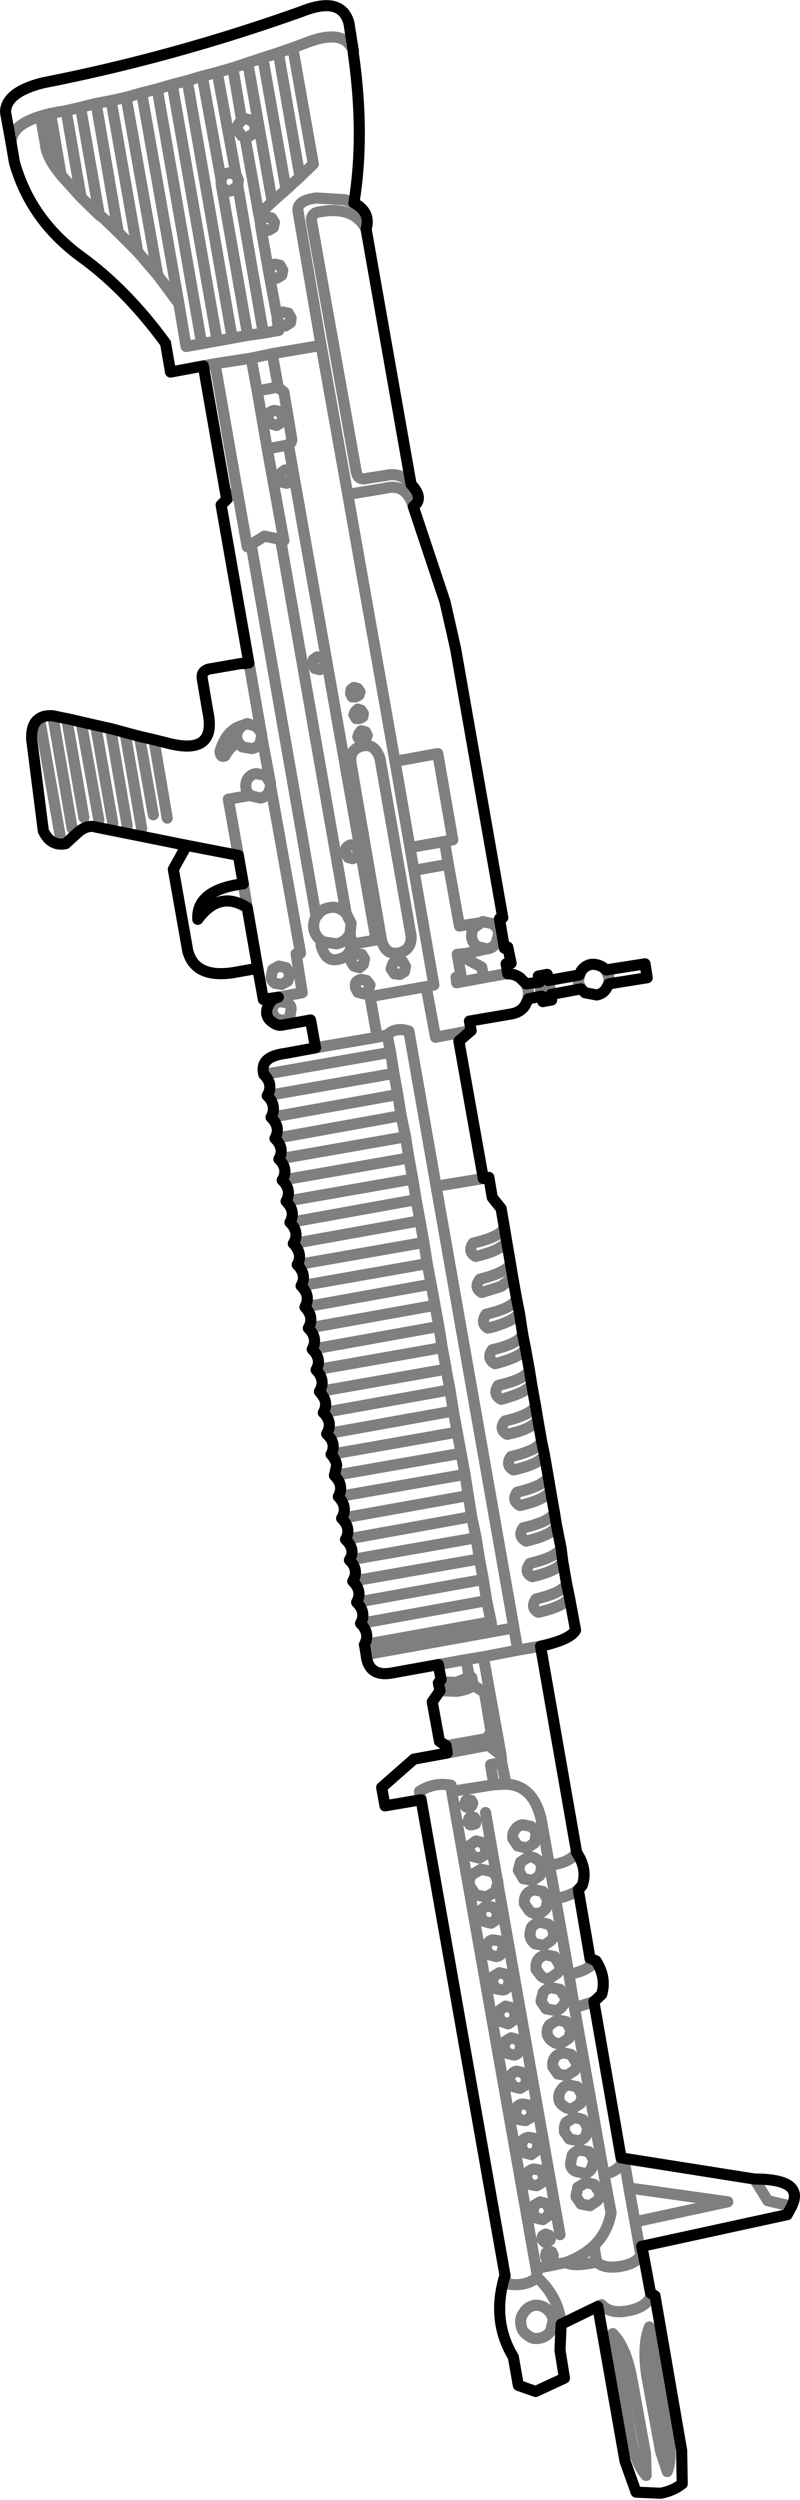 <?xml version="1.0" encoding="UTF-8" standalone="no"?>
<svg xmlns:xlink="http://www.w3.org/1999/xlink" height="224.75px" width="72.0px" xmlns="http://www.w3.org/2000/svg">
  <g transform="matrix(1.0, 0.0, 0.0, 1.0, -324.25, -302.6)">
    <path d="M346.05 362.25 L346.1 362.25 M346.15 362.25 L346.2 362.25 Q346.6 362.2 346.75 362.7 L346.65 362.2 M325.25 315.45 Q325.25 313.85 327.9 313.05 L328.6 312.85 328.8 312.8 330.2 312.55 331.5 312.25 332.9 311.9 334.25 311.65 335.6 311.35 337.0 310.95 338.4 310.6 339.75 310.2 341.1 309.85 342.45 309.45 343.8 309.1 345.2 308.7 346.55 308.25 347.9 307.8 349.3 307.35 350.6 306.9 351.8 306.45 Q355.25 305.1 356.05 307.2 M346.0 313.4 L345.8 313.65 Q345.55 313.95 345.6 314.25 L346.0 314.8 346.3 314.95 346.6 314.9 347.15 314.55 347.25 313.95 346.9 313.45 346.3 313.25 346.0 313.4 345.2 308.7 M345.4 318.25 L344.8 318.15 344.55 318.25 Q344.35 318.3 344.25 318.5 L344.15 318.75 344.15 319.1 344.2 319.4 344.45 319.6 344.8 319.8 345.05 319.75 345.55 319.4 345.65 319.3 345.7 318.8 345.5 318.35 345.4 318.25 M349.3 307.35 L351.25 318.5 352.45 317.35 350.6 306.9 M347.9 307.8 L350.0 319.65 351.25 318.5 M350.0 319.65 L348.75 320.75 347.55 321.9 347.7 322.65 347.8 322.35 Q347.95 322.15 348.2 322.1 L348.7 322.2 348.95 322.6 348.85 323.05 348.45 323.3 347.95 323.2 Q347.75 323.1 347.7 322.85 L348.45 327.15 348.55 326.65 Q348.7 326.4 349.0 326.35 L349.45 326.45 349.7 326.9 349.6 327.35 349.2 327.6 348.7 327.55 348.45 327.15 349.2 331.15 349.3 330.9 Q349.45 330.7 349.7 330.65 L350.2 330.75 350.45 331.2 350.4 331.6 349.95 331.9 349.5 331.75 349.2 331.4 349.35 332.3 347.95 332.55 346.55 332.75 345.15 333.0 343.8 333.25 342.4 333.5 341.0 333.75 340.35 329.9 338.45 327.35 336.65 325.25 334.9 323.5 333.55 322.2 333.2 321.95 331.55 320.35 329.75 318.35 Q328.45 316.75 328.35 315.65 L327.9 313.05 M356.1 320.85 L355.25 320.55 352.7 320.4 Q350.8 320.65 351.1 321.75 L353.15 333.65 355.55 347.05 358.9 346.5 Q360.8 346.0 361.45 348.15 M348.75 320.75 L346.55 308.25 M328.8 312.8 L329.75 318.35 M331.55 320.35 L330.2 312.55 M344.15 318.75 L342.45 309.45 M344.65 347.5 L345.6 346.7 343.6 335.3 342.55 335.5 M347.7 322.65 L347.7 322.85 M349.2 331.15 L349.2 331.4 M349.7 340.05 L349.6 340.55 349.15 340.85 348.65 340.7 348.35 340.3 348.45 339.75 Q348.65 339.55 348.95 339.5 L349.45 339.6 349.7 340.05 M346.85 334.8 L347.4 337.75 349.0 337.45 349.3 337.45 348.75 334.4 346.85 334.8 343.6 335.3 M349.95 342.65 L348.3 342.95 349.8 351.2 349.5 351.1 355.4 384.7 355.85 385.6 355.75 386.55 355.85 387.0 355.85 387.5 358.1 387.1 350.2 342.55 349.95 342.65 M349.3 337.45 L349.8 337.85 350.5 342.0 Q350.55 342.45 350.2 342.55 M349.4 345.55 L349.5 345.15 349.9 344.85 350.3 344.95 350.55 345.35 350.45 345.75 350.05 346.05 349.6 345.95 349.4 345.55 M348.3 342.95 L347.4 337.75 M357.2 323.2 Q356.05 321.0 352.75 321.7 352.2 321.9 352.3 322.55 L356.3 344.95 Q356.45 345.85 357.3 345.6 L358.95 345.35 Q360.15 345.05 361.05 345.9 L361.25 346.15 M353.15 333.65 L348.75 334.4 M347.55 321.9 L346.3 314.95 M344.2 319.4 L346.55 332.75 M347.95 332.55 L345.65 319.3 M345.15 333.0 L341.1 309.85 M345.5 318.35 L343.8 309.1 M333.2 321.95 L331.5 312.25 M334.9 323.5 L332.9 311.9 M336.65 325.25 L334.25 311.65 M338.45 327.35 L335.6 311.35 M340.35 329.9 L337.0 310.95 M339.75 310.2 L343.8 333.25 M342.4 333.5 L338.4 310.6 M345.6 346.7 L346.5 351.75 346.85 351.55 348.05 350.8 349.5 351.1 M352.45 361.9 L352.8 361.65 353.25 361.75 353.55 362.15 353.4 362.55 353.05 362.8 352.6 362.7 352.35 362.3 352.45 361.9 M346.15 367.8 Q344.65 368.15 344.05 370.15 344.1 370.75 344.5 370.55 344.95 369.7 345.7 369.35 L345.55 369.0 Q345.5 368.55 345.75 368.15 345.95 367.9 346.15 367.8 L346.5 367.65 347.3 367.9 347.75 368.45 346.75 362.7 M345.7 379.5 L344.8 374.45 346.8 374.1 Q346.45 373.9 346.4 373.5 346.3 373.0 346.55 372.6 346.85 372.2 347.3 372.15 L348.15 372.3 348.6 373.05 347.8 368.8 347.65 369.45 Q347.35 369.85 346.9 369.9 L346.05 369.75 345.7 369.35 M347.8 368.8 L347.75 368.45 347.8 368.6 347.8 368.8 M356.45 364.5 L356.65 364.8 356.55 365.1 356.25 365.25 355.95 365.25 355.8 364.95 355.85 364.6 356.1 364.4 356.45 364.5 M356.75 366.45 L356.95 366.75 356.9 367.05 356.6 367.2 356.3 367.2 356.1 366.85 356.2 366.6 356.45 366.35 356.75 366.45 M356.45 368.85 L356.55 368.55 356.75 368.3 357.15 368.4 357.3 368.7 357.2 369.0 356.95 369.15 356.65 369.15 356.45 368.85 M358.45 370.8 L361.25 386.75 Q361.3 387.95 360.25 388.25 359.0 388.55 358.6 387.2 L355.85 371.25 Q355.65 369.9 356.95 369.65 358.0 369.45 358.45 370.8 M359.8 371.05 L361.15 378.8 364.25 378.25 365.0 378.1 363.65 370.35 359.8 371.05 355.55 347.05 M355.4 378.85 Q355.6 378.6 355.85 378.55 L356.25 378.65 356.5 379.05 356.4 379.5 356.0 379.8 355.6 379.7 355.35 379.25 Q355.3 379.0 355.4 378.85 M361.15 378.8 L361.5 380.85 364.6 380.3 364.25 378.25 M346.8 374.1 L346.85 374.15 347.7 374.35 Q348.15 374.25 348.4 373.9 L348.45 373.85 348.6 373.3 348.6 373.05 M348.45 373.85 L348.7 373.8 348.6 373.3 M355.85 387.5 Q355.8 388.65 354.65 388.85 353.55 389.1 353.15 387.6 L353.15 387.15 Q352.65 386.8 352.5 386.15 352.4 385.55 352.7 385.0 L352.7 384.95 346.85 351.55 M355.4 384.7 L355.15 384.5 Q354.55 384.05 353.9 384.2 353.2 384.3 352.8 384.9 L352.7 385.0 M348.7 373.8 L351.3 388.3 350.9 388.35 351.45 391.85 349.3 392.25 M350.0 389.6 L350.35 390.15 350.15 390.8 349.6 391.1 349.0 391.0 Q348.65 390.75 348.65 390.45 L348.8 389.75 349.35 389.45 350.0 389.6 M353.15 387.15 L353.2 387.25 354.5 387.45 Q355.15 387.35 355.55 386.85 L355.75 386.55 M348.75 393.65 Q348.7 393.3 348.9 392.95 349.1 392.7 349.5 392.65 L350.1 392.75 Q350.45 392.95 350.45 393.3 L350.35 393.95 Q350.15 394.25 349.8 394.35 L349.1 394.2 348.75 393.65 M360.0 388.95 L360.5 389.05 360.75 389.5 360.65 389.95 360.25 390.2 359.75 390.15 359.45 389.7 359.6 389.25 Q359.75 389.0 360.0 388.95 M356.1 389.45 L355.85 389.05 355.95 388.55 356.35 388.35 356.8 388.4 357.05 388.8 356.95 389.3 356.6 389.6 356.1 389.45 M357.0 391.95 L356.45 391.8 356.25 391.4 Q356.2 391.1 356.3 390.9 356.5 390.7 356.75 390.65 L357.25 390.75 357.55 391.15 357.4 391.65 357.0 391.95 M366.65 395.25 L363.45 395.85 362.6 391.3 357.55 392.2 358.2 395.85 359.1 395.65 Q359.85 394.9 361.05 395.3 L363.5 409.25 367.75 408.55 M361.5 380.85 L363.3 391.15 362.6 391.3 M346.15 382.05 L346.5 384.2 M336.8 368.8 L338.05 375.85 M338.1 369.1 L339.3 376.15 M335.5 368.45 L337.0 377.1 M331.55 367.5 L333.15 376.35 M327.8 367.2 L329.65 377.65 M329.0 366.95 L330.75 377.1 M330.25 367.2 L331.8 376.1 M332.85 367.8 L334.4 376.6 M334.2 368.1 L335.7 376.85 M368.6 385.65 L367.7 385.45 367.65 385.5 367.55 385.55 366.9 386.0 Q366.65 386.4 366.7 386.9 366.8 387.4 367.2 387.7 L368.05 387.9 368.1 387.9 Q368.6 387.85 368.9 387.4 L369.15 386.5 Q369.05 386.0 368.6 385.65 M366.3 388.3 L365.4 388.4 365.75 390.35 365.3 390.45 365.35 390.95 367.8 390.5 367.6 389.55 366.4 388.9 366.3 388.3 368.05 387.9 M367.55 385.55 L365.6 385.85 364.6 380.3 M373.0 392.15 L372.8 390.9 M373.6 390.75 L373.85 392.0 M369.95 390.15 L369.7 390.15 367.8 390.5 M371.6 391.05 L371.8 391.65 371.8 392.4 M378.8 389.8 L379.05 390.45 379.05 391.05 M376.55 391.5 L376.3 390.9 376.4 390.25 M370.2 416.25 Q369.8 417.0 367.45 417.6 366.85 418.35 367.6 418.8 L369.35 418.25 370.4 417.45 M369.65 413.0 Q369.25 413.8 366.85 414.35 366.3 415.1 367.05 415.55 L367.1 415.55 Q369.4 415.0 369.85 414.2 M370.75 419.4 Q370.35 420.2 368.0 420.75 367.45 421.55 368.15 422.0 L368.6 421.9 Q370.6 421.3 371.0 420.65 M371.3 422.6 Q370.9 423.4 368.55 423.95 368.0 424.75 368.8 425.2 371.15 424.6 371.55 423.85 M371.9 425.8 Q371.5 426.6 369.1 427.15 368.55 427.95 369.35 428.4 371.65 427.8 372.1 427.05 M359.1 395.65 L359.4 397.2 359.7 399.1 360.05 401.0 360.35 402.9 360.75 404.8 361.05 406.7 361.4 408.6 361.7 410.45 362.05 412.35 362.4 414.3 362.7 416.2 363.05 418.05 363.4 419.95 363.75 421.85 364.05 423.75 364.4 425.65 364.4 425.7 364.75 427.55 365.05 429.45 365.4 431.35 365.75 433.25 366.1 435.15 366.4 437.05 366.7 438.95 367.1 440.85 367.4 442.75 367.75 444.6 368.05 446.5 368.45 448.4 368.55 449.3 370.5 448.95 363.5 409.25 M372.45 429.0 Q372.05 429.8 369.7 430.35 369.1 431.1 369.9 431.55 372.25 431.05 372.65 430.2 M373.6 435.4 Q373.15 436.2 370.8 436.75 370.25 437.5 371.05 437.95 373.4 437.4 373.8 436.6 M373.0 432.2 Q372.6 433.0 370.25 433.55 369.7 434.3 370.45 434.75 372.8 434.25 373.25 433.4 M374.15 438.6 Q373.75 439.4 371.35 439.95 370.8 440.7 371.6 441.15 373.95 440.6 374.35 439.8 M374.75 441.8 Q374.3 442.6 371.95 443.15 371.35 443.95 372.15 444.35 374.5 443.8 374.9 443.0 M359.7 399.1 L348.3 401.1 M348.0 399.2 L359.4 397.2 M350.35 412.5 L361.7 410.45 M349.0 404.95 L360.35 402.9 M350.65 414.4 L362.05 412.35 M351.0 416.3 L362.4 414.3 M351.35 418.2 L362.7 416.2 M351.7 420.1 L363.05 418.05 M349.65 408.7 L361.05 406.7 M350.0 410.6 L361.4 408.6 M349.35 406.8 L360.75 404.8 M348.65 403.05 L360.05 401.0 M353.0 427.7 L364.35 425.7 364.4 425.7 M352.35 423.9 L363.75 421.85 M352.7 425.75 L364.05 423.75 M352.0 422.0 L363.4 419.95 M363.95 453.6 L363.95 453.8 365.3 453.85 366.45 453.4 366.45 453.2 366.2 451.8 363.7 452.25 M362.15 464.4 L362.0 463.65 Q363.35 462.8 364.85 463.1 L364.9 463.65 368.7 463.05 368.4 461.25 369.4 461.05 369.35 460.4 368.2 459.5 364.5 460.2 M372.9 450.6 L370.85 450.95 367.75 451.55 369.35 460.4 M370.85 450.95 L370.5 448.95 M375.25 445.0 Q374.85 445.8 372.5 446.35 371.95 447.15 372.7 447.55 375.1 447.0 375.5 446.2 M364.4 459.55 L368.05 458.9 368.45 458.3 367.85 454.75 366.85 454.1 Q366.55 454.45 365.4 454.65 L363.85 454.6 M366.45 453.2 L366.7 453.4 366.85 454.1 M366.2 451.8 L367.75 451.55 M368.05 458.9 L368.2 459.5 M367.05 466.55 L366.75 466.65 366.55 466.65 366.35 466.4 366.45 466.1 Q366.5 466.0 366.65 465.95 L366.95 466.0 367.1 466.25 367.05 466.55 M366.8 464.7 L366.7 464.95 366.5 465.15 366.2 465.05 366.05 464.85 366.15 464.55 Q366.2 464.4 366.35 464.4 L366.65 464.45 366.8 464.7 M366.5 469.0 Q366.4 468.7 366.6 468.45 L367.1 468.1 367.65 468.25 368.0 468.75 367.9 469.35 367.4 469.65 366.8 469.5 366.5 469.0 M372.05 466.8 Q372.45 467.1 372.5 467.5 L372.35 468.3 371.65 468.75 370.85 468.55 370.4 467.9 370.4 467.85 Q370.35 467.4 370.6 467.1 370.85 466.7 371.3 466.65 L372.05 466.8 M371.8 469.55 Q372.2 469.5 372.55 469.75 372.95 470.0 373.0 470.45 L372.85 471.2 372.2 471.65 371.35 471.5 370.95 470.8 370.9 470.75 371.1 470.0 371.8 469.55 M364.9 463.65 L372.5 506.55 375.2 506.0 Q376.75 505.4 377.7 504.5 378.9 503.35 379.25 501.55 L378.6 498.05 375.95 483.1 375.45 480.1 374.25 473.3 373.7 470.3 372.95 466.15 Q372.25 463.1 369.8 463.0 L368.7 463.05 M369.4 461.05 L369.8 463.0 M375.1 482.15 Q375.2 482.6 374.9 482.9 374.65 483.3 374.25 483.35 L373.4 483.2 372.95 482.55 372.95 482.45 373.15 481.7 Q373.4 481.4 373.85 481.3 L374.65 481.45 375.1 482.15 M377.35 478.65 L377.45 479.3 377.9 478.9 M377.45 479.3 Q376.8 479.85 375.45 480.1 M373.1 472.65 L373.55 473.4 373.4 474.15 Q373.1 474.55 372.7 474.6 372.25 474.7 371.9 474.4 L371.45 473.75 371.45 473.7 Q371.4 473.3 371.6 472.95 371.9 472.55 372.35 472.5 L373.1 472.65 M372.85 475.4 L373.6 475.6 Q374.0 475.85 374.05 476.3 374.15 476.7 373.85 477.05 L373.2 477.5 372.4 477.35 Q372.05 477.1 371.95 476.65 L371.95 476.6 Q371.95 476.2 372.1 475.85 372.4 475.5 372.85 475.4 M367.55 470.65 L366.7 471.15 Q366.4 471.6 366.5 472.1 L367.05 472.95 368.0 473.15 368.85 472.65 369.05 471.9 369.05 471.7 369.0 471.6 Q368.9 471.15 368.5 470.85 L367.55 470.65 M369.05 474.6 L368.9 475.2 368.45 475.5 367.85 475.35 Q367.55 475.2 367.55 474.85 367.45 474.55 367.6 474.3 367.85 474.0 368.15 473.95 L368.7 474.1 369.05 474.6 M368.35 478.35 L368.0 477.9 Q368.0 477.55 368.15 477.3 368.35 477.0 368.65 477.0 L369.25 477.1 Q369.5 477.3 369.55 477.6 L369.4 478.2 Q369.25 478.45 368.9 478.5 L368.35 478.35 M369.2 479.95 L369.8 480.1 370.1 480.6 369.95 481.2 Q369.8 481.5 369.45 481.5 L368.9 481.4 368.55 480.85 368.7 480.25 369.2 479.95 M373.4 478.35 L374.15 478.5 374.6 479.25 Q374.7 479.7 374.4 480.0 L373.75 480.45 Q373.3 480.55 372.95 480.25 L372.5 479.65 372.5 479.55 Q372.45 479.15 372.65 478.8 372.95 478.4 373.4 478.35 M373.5 485.4 Q373.45 485.0 373.7 484.65 L374.4 484.2 375.2 484.35 375.65 485.1 375.45 485.85 374.75 486.3 Q374.3 486.4 373.95 486.1 373.65 485.9 373.5 485.5 L373.5 485.4 M370.3 483.1 L370.65 483.6 370.5 484.2 370.0 484.55 369.4 484.35 369.1 483.85 369.25 483.3 369.75 482.95 370.3 483.1 M371.0 487.0 Q370.8 487.35 370.5 487.35 L369.9 487.2 369.6 486.7 369.75 486.1 370.25 485.8 370.8 485.95 371.15 486.45 371.0 487.0 M374.0 488.3 Q373.95 487.9 374.2 487.55 374.45 487.25 374.9 487.15 L375.65 487.3 376.1 488.0 Q376.2 488.45 375.95 488.75 L375.25 489.2 374.45 489.05 374.0 488.4 374.0 488.3 M374.55 491.25 Q374.5 490.85 374.75 490.5 375.0 490.1 375.45 490.05 L376.2 490.2 376.65 490.95 376.5 491.7 375.8 492.15 Q375.35 492.25 375.0 491.95 374.65 491.75 374.55 491.35 L374.55 491.25 M371.85 491.85 L372.15 492.35 372.05 492.95 371.55 493.25 370.95 493.15 370.65 492.65 370.75 492.05 Q370.95 491.8 371.25 491.75 L371.85 491.85 M371.55 490.05 L371.05 490.35 370.45 490.2 370.15 489.7 Q370.05 489.4 370.25 489.15 370.45 488.85 370.75 488.8 L371.35 488.95 371.65 489.45 371.55 490.05 M372.4 494.85 L372.7 495.4 372.55 495.95 372.05 496.3 371.5 496.15 371.15 495.65 371.3 495.0 Q371.5 494.8 371.8 494.75 L372.4 494.85 M376.7 493.15 L377.15 493.85 377.0 494.6 Q376.7 495.0 376.3 495.05 L375.5 494.9 375.05 494.25 375.05 494.15 Q375.0 493.75 375.2 493.4 L375.95 492.95 376.7 493.15 M374.25 473.3 Q375.6 473.05 376.3 472.5 M375.95 483.1 L377.7 482.55 M367.95 465.55 L369.0 471.6 M373.7 470.3 Q375.55 470.05 376.15 469.15 M367.4 442.75 L356.0 444.75 M354.35 435.25 L365.75 433.25 M354.7 437.15 L366.1 435.15 M355.0 439.1 L366.4 437.05 M355.35 441.0 L366.7 438.95 M355.7 442.85 L367.1 440.85 M353.65 431.5 L365.05 429.45 M354.05 433.35 L365.4 431.35 M353.35 429.6 L364.75 427.55 M357.05 450.45 L368.45 448.4 M356.7 448.55 L368.05 446.5 M357.2 451.35 L368.55 449.3 M356.35 446.65 L367.75 444.6 M392.15 498.5 L393.35 500.45 395.5 500.95 M378.6 498.05 Q379.7 497.9 380.2 497.1 L380.2 496.85 380.15 496.6 M377.7 504.5 L377.9 505.65 377.95 505.95 Q378.6 506.6 380.1 506.35 381.55 506.1 381.95 505.3 L381.85 504.95 381.8 504.6 381.4 502.35 380.85 499.3 380.45 496.95 380.2 496.85 M377.7 496.8 L377.5 497.55 Q377.25 497.95 376.85 498.0 L376.05 497.8 Q375.65 497.6 375.6 497.2 L375.6 497.1 375.75 496.35 Q376.05 495.95 376.5 495.9 L377.25 496.05 377.7 496.8 M377.0 498.8 L377.75 499.0 378.2 499.7 Q378.3 500.15 378.0 500.45 L377.35 500.9 376.55 500.75 376.1 500.1 376.1 500.0 376.25 499.25 377.0 498.8 M377.9 505.65 L377.75 506.0 Q375.85 506.4 375.2 506.0 M382.15 505.25 L381.85 504.95 M382.0 504.55 L381.8 504.6 M372.9 497.7 L373.2 498.2 373.05 498.8 372.55 499.1 372.0 499.0 371.65 498.5 Q371.6 498.15 371.8 497.85 372.0 497.65 372.3 497.6 L372.9 497.7 M372.85 500.55 L373.4 500.7 373.75 501.25 373.6 501.8 373.1 502.15 372.5 502.0 372.2 501.5 372.35 500.85 372.85 500.55 M373.05 503.95 Q373.0 503.75 373.1 503.6 L373.35 503.45 373.65 503.55 373.8 503.8 373.75 504.0 373.45 504.2 Q373.3 504.25 373.2 504.1 L373.05 503.95 M373.45 505.7 L373.35 505.45 373.4 505.15 373.6 505.0 373.9 505.05 374.05 505.35 374.0 505.6 373.75 505.8 373.45 505.7 M372.5 506.55 L372.6 507.35 Q374.55 509.15 374.75 511.55 M371.15 511.65 Q371.0 511.0 371.4 510.5 371.7 510.0 372.35 509.85 372.95 509.8 373.4 510.15 373.9 510.5 374.05 511.15 L373.8 512.2 Q373.4 512.7 372.85 512.8 372.2 512.95 371.75 512.55 371.2 512.2 371.15 511.65 M382.8 508.75 L382.85 509.0 Q382.4 510.05 380.75 510.35 379.15 510.65 378.4 509.8 L378.05 509.95 M382.45 516.15 L383.7 522.95 384.3 524.8 Q384.7 523.8 384.5 522.0 L382.7 511.8 Q382.05 513.35 382.45 516.15 M381.1 516.35 L382.35 523.2 382.4 525.15 Q381.65 524.3 381.2 522.6 L379.4 512.4 Q380.55 513.55 381.1 516.35 M372.6 507.35 Q371.45 508.25 369.8 507.9 L369.7 507.15 M381.4 502.35 L389.75 500.55 380.85 499.3 M369.05 471.9 L374.65 503.5 M352.65 396.8 L358.2 395.85" fill="none" stroke="#000000" stroke-linecap="round" stroke-linejoin="round" stroke-opacity="0.502" stroke-width="1.0"/>
    <path d="M346.2 362.25 L346.65 362.2 344.15 348.0 344.65 347.5 342.55 335.5 339.6 336.05 339.15 333.45 Q335.6 328.6 331.5 325.65 327.0 322.35 325.55 317.2 L325.25 315.45 324.75 312.7 Q324.75 310.9 328.1 310.05 339.85 307.75 351.35 303.65 354.95 302.2 355.65 304.65 L356.05 307.2 356.05 307.4 Q357.1 314.75 356.1 320.85 357.65 321.65 357.2 323.2 L361.25 346.15 Q362.45 347.4 361.45 348.15 L364.3 356.7 365.25 360.9 369.5 385.1 369.2 385.2 369.65 387.85 369.95 387.75 370.25 389.2 369.8 389.25 369.95 390.15 Q370.55 390.15 371.05 390.5 L371.6 391.05 372.8 390.9 372.7 390.35 373.5 390.2 373.6 390.75 376.4 390.25 376.55 389.9 Q376.9 389.4 377.45 389.3 378.0 389.25 378.5 389.55 L378.8 389.8 382.3 389.25 382.5 390.5 379.05 391.05 378.8 391.5 Q378.5 391.95 377.95 392.05 L376.9 391.85 376.55 391.5 373.85 392.0 373.9 392.5 373.1 392.65 373.0 392.15 371.8 392.4 371.5 393.0 Q371.1 393.6 370.3 393.75 L366.5 394.4 366.65 395.25 365.55 396.2 367.75 408.55 368.25 408.45 368.55 410.25 369.35 411.25 369.65 413.0 369.85 414.2 370.2 416.25 370.4 417.45 370.75 419.4 371.0 420.65 371.3 422.6 371.55 423.85 371.9 425.8 372.1 427.05 372.45 429.0 372.65 430.2 373.0 432.2 373.25 433.4 373.6 435.4 373.8 436.6 374.15 438.6 374.35 439.8 374.75 441.8 374.9 443.0 375.25 445.0 375.5 446.2 376.05 449.15 Q375.6 450.0 372.9 450.6 L376.15 469.15 Q377.15 470.65 376.65 472.1 L376.3 472.5 377.35 478.65 377.9 478.9 Q378.85 480.4 378.4 481.9 L377.7 482.55 380.15 496.6 392.15 498.5 Q396.7 498.5 395.5 500.95 L395.1 501.7 382.0 504.55 382.15 505.25 382.8 508.75 383.2 509.0 385.6 522.9 385.65 525.9 Q384.8 526.55 383.7 526.75 L381.5 526.65 380.5 523.85 378.05 509.95 374.75 511.55 374.65 513.9 375.05 516.4 372.45 517.6 370.9 517.05 370.45 514.5 Q368.45 511.2 369.7 507.15 L362.15 464.4 358.9 464.95 358.6 463.3 361.5 460.75 364.5 460.2 364.4 459.55 363.8 459.15 363.15 455.6 363.85 454.6 363.7 453.9 363.95 453.6 363.7 452.25 359.55 453.0 Q357.4 453.4 357.2 451.35 L357.05 450.45 Q357.6 449.45 356.7 448.55 357.25 447.55 356.35 446.65 356.9 445.65 356.0 444.75 356.6 443.75 355.7 442.85 356.3 441.9 355.35 441.0 355.9 440.0 355.0 439.1 355.6 438.1 354.7 437.15 355.25 436.15 354.35 435.25 L354.55 434.35 Q354.5 433.85 354.05 433.35 354.45 432.6 354.0 431.9 L353.65 431.5 Q354.25 430.5 353.35 429.6 353.85 428.7 353.15 427.9 L353.0 427.7 Q353.6 426.7 352.7 425.75 353.25 424.8 352.35 423.9 352.9 422.9 352.0 422.0 352.5 421.15 351.9 420.35 L351.7 420.1 Q352.25 419.1 351.35 418.2 351.9 417.2 351.0 416.3 351.55 415.35 350.65 414.4 351.25 413.4 350.35 412.5 350.9 411.5 350.0 410.6 350.55 409.6 349.65 408.7 350.25 407.7 349.35 406.8 349.9 405.85 349.0 404.95 349.55 403.95 348.65 403.05 349.2 402.0 348.3 401.1 348.9 400.1 348.0 399.2 347.55 397.6 349.95 397.3 L352.65 396.8 352.2 394.3 349.7 394.75 Q349.25 394.85 348.85 394.55 348.35 394.25 348.25 393.75 348.2 393.25 348.55 392.75 348.8 392.35 349.3 392.25 L347.95 392.45 347.45 389.65 345.2 390.05 Q341.8 390.55 341.15 388.1 L339.85 380.75 341.05 378.6 332.6 376.9 Q331.95 376.85 331.3 377.4 L330.15 378.45 Q328.8 378.7 328.15 377.3 L327.1 369.05 Q327.05 367.65 327.8 367.2 328.2 366.9 329.0 366.95 L329.95 367.15 330.25 367.2 331.55 367.5 332.85 367.8 334.2 368.1 335.5 368.45 336.8 368.8 338.1 369.1 339.5 369.45 Q343.8 370.5 342.95 366.55 L342.45 363.6 Q342.35 362.95 343.05 362.75 L345.95 362.25 346.05 362.25 M346.1 362.25 L346.15 362.25 M347.45 389.65 L346.5 384.2 Q344.0 382.6 342.05 385.25 341.9 382.6 346.15 382.05 L345.7 379.5 341.05 378.6" fill="none" stroke="#000000" stroke-linecap="round" stroke-linejoin="round" stroke-width="1.0"/>
  </g>
</svg>
